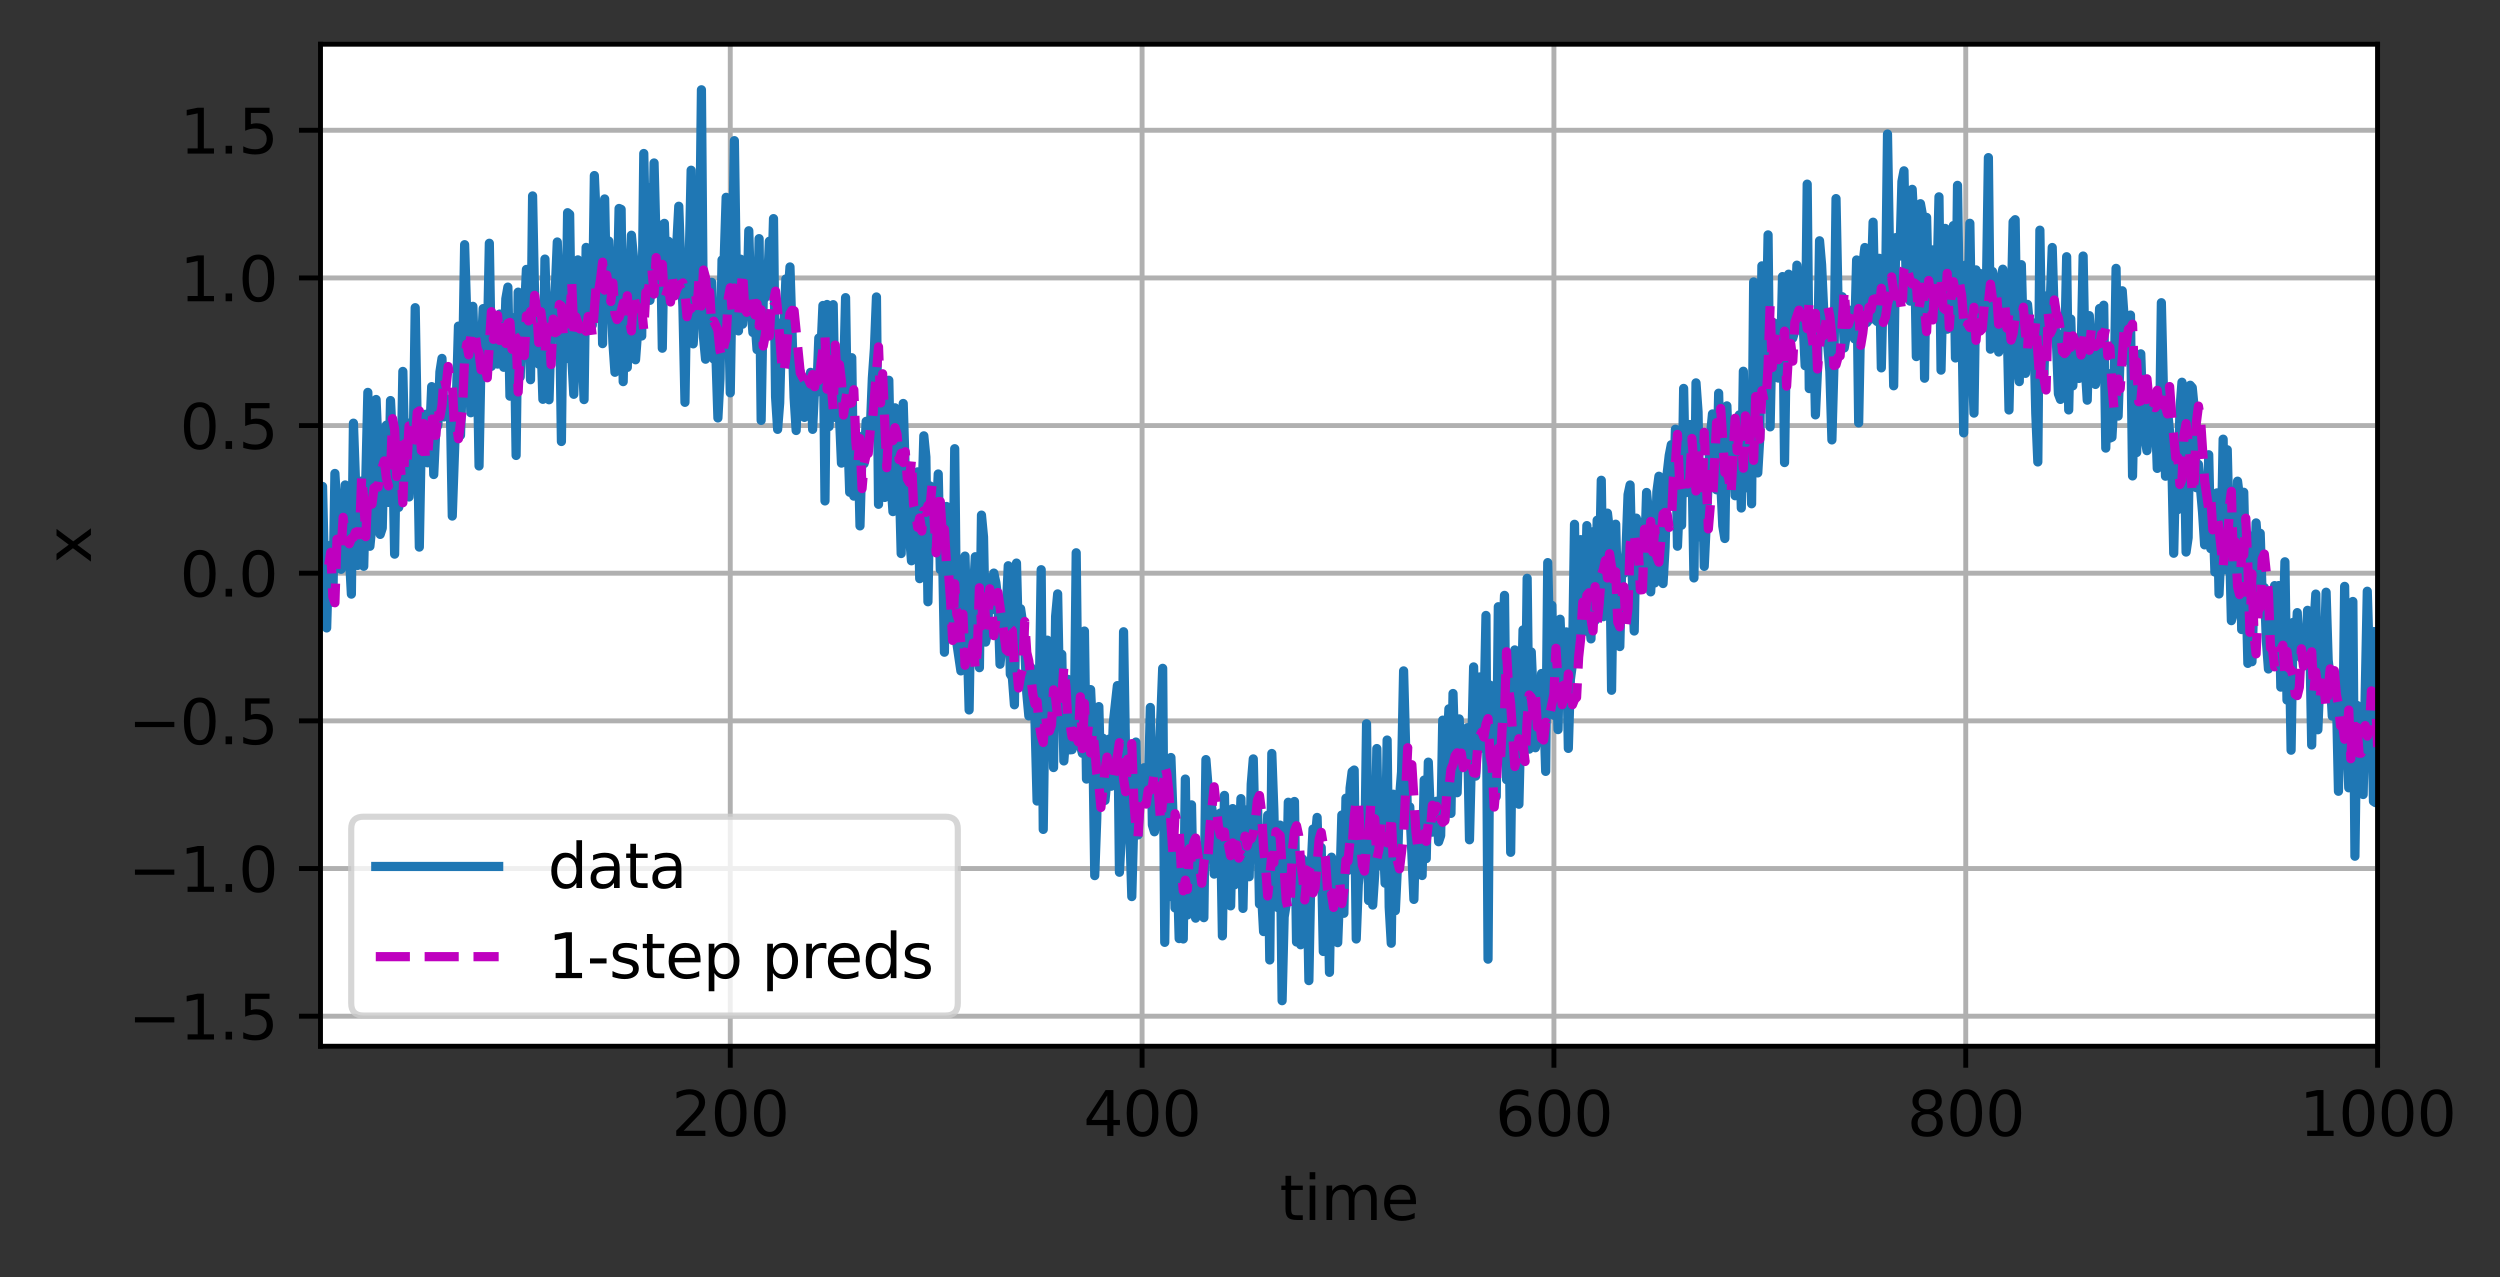 <?xml version="1.0" encoding="utf-8" standalone="no"?>
<!DOCTYPE svg PUBLIC "-//W3C//DTD SVG 1.1//EN"
  "http://www.w3.org/Graphics/SVG/1.1/DTD/svg11.dtd">
<svg height="207.836pt" version="1.1" viewBox="0 0 406.886 207.836" width="406.886pt" xmlns="http://www.w3.org/2000/svg" xmlns:xlink="http://www.w3.org/1999/xlink">
 <rect x="0" y="0" width="406.886" height="207.836" fill="#333333" stroke="none"/>
 <defs>
  <style type="text/css">*{stroke-linecap:butt;stroke-linejoin:round;}</style>
 </defs>
 <g id="figure_1">
  <g id="patch_1">
   <path d="M 0 207.836 
L 406.886 207.836 
L 406.886 0 
L 0 0 
z
" style="fill:none;"/>
  </g>
  <g id="axes_1">
   <g id="patch_2">
    <path d="M 52.161 170.28 
L 386.961 170.28 
L 386.961 7.2 
L 52.161 7.2 
z
" style="fill:#ffffff;"/>
   </g>
   <g id="matplotlib.axis_1">
    <g id="xtick_1">
     <g id="line2d_1">
      <path clip-path="url(#pdc6d1815ac)" d="M 118.853 170.28 
L 118.853 7.2 
" style="fill:none;stroke:#b0b0b0;stroke-linecap:square;stroke-width:0.8;"/>
     </g>
     <g id="line2d_2">
      <defs>
       <path d="M 0 0 
L 0 3.5 
" id="m0602057f2c" style="stroke:#000000;stroke-width:0.8;"/>
      </defs>
      <g>
       <use style="stroke:#000000;stroke-width:0.8;" x="118.853" xlink:href="#m0602057f2c" y="170.28"/>
      </g>
     </g>
     <g id="text_1">
      <!-- 200 -->
      <g transform="translate(109.309 184.878)scale(0.1 -0.1)">
       <defs>
        <path d="M 1228 531 
L 3431 531 
L 3431 0 
L 469 0 
L 469 531 
Q 828 903 1448 1529 
Q 2069 2156 2228 2338 
Q 2531 2678 2651 2914 
Q 2772 3150 2772 3378 
Q 2772 3750 2511 3984 
Q 2250 4219 1831 4219 
Q 1534 4219 1204 4116 
Q 875 4013 500 3803 
L 500 4441 
Q 881 4594 1212 4672 
Q 1544 4750 1819 4750 
Q 2544 4750 2975 4387 
Q 3406 4025 3406 3419 
Q 3406 3131 3298 2873 
Q 3191 2616 2906 2266 
Q 2828 2175 2409 1742 
Q 1991 1309 1228 531 
z
" id="DejaVuSans-32" transform="scale(0.016)"/>
        <path d="M 2034 4250 
Q 1547 4250 1301 3770 
Q 1056 3291 1056 2328 
Q 1056 1369 1301 889 
Q 1547 409 2034 409 
Q 2525 409 2770 889 
Q 3016 1369 3016 2328 
Q 3016 3291 2770 3770 
Q 2525 4250 2034 4250 
z
M 2034 4750 
Q 2819 4750 3233 4129 
Q 3647 3509 3647 2328 
Q 3647 1150 3233 529 
Q 2819 -91 2034 -91 
Q 1250 -91 836 529 
Q 422 1150 422 2328 
Q 422 3509 836 4129 
Q 1250 4750 2034 4750 
z
" id="DejaVuSans-30" transform="scale(0.016)"/>
       </defs>
       <use xlink:href="#DejaVuSans-32"/>
       <use x="63.623" xlink:href="#DejaVuSans-30"/>
       <use x="127.246" xlink:href="#DejaVuSans-30"/>
      </g>
     </g>
    </g>
    <g id="xtick_2">
     <g id="line2d_3">
      <path clip-path="url(#pdc6d1815ac)" d="M 185.88 170.28 
L 185.88 7.2 
" style="fill:none;stroke:#b0b0b0;stroke-linecap:square;stroke-width:0.8;"/>
     </g>
     <g id="line2d_4">
      <g>
       <use style="stroke:#000000;stroke-width:0.8;" x="185.88" xlink:href="#m0602057f2c" y="170.28"/>
      </g>
     </g>
     <g id="text_2">
      <!-- 400 -->
      <g transform="translate(176.336 184.878)scale(0.1 -0.1)">
       <defs>
        <path d="M 2419 4116 
L 825 1625 
L 2419 1625 
L 2419 4116 
z
M 2253 4666 
L 3047 4666 
L 3047 1625 
L 3713 1625 
L 3713 1100 
L 3047 1100 
L 3047 0 
L 2419 0 
L 2419 1100 
L 313 1100 
L 313 1709 
L 2253 4666 
z
" id="DejaVuSans-34" transform="scale(0.016)"/>
       </defs>
       <use xlink:href="#DejaVuSans-34"/>
       <use x="63.623" xlink:href="#DejaVuSans-30"/>
       <use x="127.246" xlink:href="#DejaVuSans-30"/>
      </g>
     </g>
    </g>
    <g id="xtick_3">
     <g id="line2d_5">
      <path clip-path="url(#pdc6d1815ac)" d="M 252.907 170.28 
L 252.907 7.2 
" style="fill:none;stroke:#b0b0b0;stroke-linecap:square;stroke-width:0.8;"/>
     </g>
     <g id="line2d_6">
      <g>
       <use style="stroke:#000000;stroke-width:0.8;" x="252.907" xlink:href="#m0602057f2c" y="170.28"/>
      </g>
     </g>
     <g id="text_3">
      <!-- 600 -->
      <g transform="translate(243.363 184.878)scale(0.1 -0.1)">
       <defs>
        <path d="M 2113 2584 
Q 1688 2584 1439 2293 
Q 1191 2003 1191 1497 
Q 1191 994 1439 701 
Q 1688 409 2113 409 
Q 2538 409 2786 701 
Q 3034 994 3034 1497 
Q 3034 2003 2786 2293 
Q 2538 2584 2113 2584 
z
M 3366 4563 
L 3366 3988 
Q 3128 4100 2886 4159 
Q 2644 4219 2406 4219 
Q 1781 4219 1451 3797 
Q 1122 3375 1075 2522 
Q 1259 2794 1537 2939 
Q 1816 3084 2150 3084 
Q 2853 3084 3261 2657 
Q 3669 2231 3669 1497 
Q 3669 778 3244 343 
Q 2819 -91 2113 -91 
Q 1303 -91 875 529 
Q 447 1150 447 2328 
Q 447 3434 972 4092 
Q 1497 4750 2381 4750 
Q 2619 4750 2861 4703 
Q 3103 4656 3366 4563 
z
" id="DejaVuSans-36" transform="scale(0.016)"/>
       </defs>
       <use xlink:href="#DejaVuSans-36"/>
       <use x="63.623" xlink:href="#DejaVuSans-30"/>
       <use x="127.246" xlink:href="#DejaVuSans-30"/>
      </g>
     </g>
    </g>
    <g id="xtick_4">
     <g id="line2d_7">
      <path clip-path="url(#pdc6d1815ac)" d="M 319.934 170.28 
L 319.934 7.2 
" style="fill:none;stroke:#b0b0b0;stroke-linecap:square;stroke-width:0.8;"/>
     </g>
     <g id="line2d_8">
      <g>
       <use style="stroke:#000000;stroke-width:0.8;" x="319.934" xlink:href="#m0602057f2c" y="170.28"/>
      </g>
     </g>
     <g id="text_4">
      <!-- 800 -->
      <g transform="translate(310.39 184.878)scale(0.1 -0.1)">
       <defs>
        <path d="M 2034 2216 
Q 1584 2216 1326 1975 
Q 1069 1734 1069 1313 
Q 1069 891 1326 650 
Q 1584 409 2034 409 
Q 2484 409 2743 651 
Q 3003 894 3003 1313 
Q 3003 1734 2745 1975 
Q 2488 2216 2034 2216 
z
M 1403 2484 
Q 997 2584 770 2862 
Q 544 3141 544 3541 
Q 544 4100 942 4425 
Q 1341 4750 2034 4750 
Q 2731 4750 3128 4425 
Q 3525 4100 3525 3541 
Q 3525 3141 3298 2862 
Q 3072 2584 2669 2484 
Q 3125 2378 3379 2068 
Q 3634 1759 3634 1313 
Q 3634 634 3220 271 
Q 2806 -91 2034 -91 
Q 1263 -91 848 271 
Q 434 634 434 1313 
Q 434 1759 690 2068 
Q 947 2378 1403 2484 
z
M 1172 3481 
Q 1172 3119 1398 2916 
Q 1625 2713 2034 2713 
Q 2441 2713 2670 2916 
Q 2900 3119 2900 3481 
Q 2900 3844 2670 4047 
Q 2441 4250 2034 4250 
Q 1625 4250 1398 4047 
Q 1172 3844 1172 3481 
z
" id="DejaVuSans-38" transform="scale(0.016)"/>
       </defs>
       <use xlink:href="#DejaVuSans-38"/>
       <use x="63.623" xlink:href="#DejaVuSans-30"/>
       <use x="127.246" xlink:href="#DejaVuSans-30"/>
      </g>
     </g>
    </g>
    <g id="xtick_5">
     <g id="line2d_9">
      <path clip-path="url(#pdc6d1815ac)" d="M 386.961 170.28 
L 386.961 7.2 
" style="fill:none;stroke:#b0b0b0;stroke-linecap:square;stroke-width:0.8;"/>
     </g>
     <g id="line2d_10">
      <g>
       <use style="stroke:#000000;stroke-width:0.8;" x="386.961" xlink:href="#m0602057f2c" y="170.28"/>
      </g>
     </g>
     <g id="text_5">
      <!-- 1000 -->
      <g transform="translate(374.236 184.878)scale(0.1 -0.1)">
       <defs>
        <path d="M 794 531 
L 1825 531 
L 1825 4091 
L 703 3866 
L 703 4441 
L 1819 4666 
L 2450 4666 
L 2450 531 
L 3481 531 
L 3481 0 
L 794 0 
L 794 531 
z
" id="DejaVuSans-31" transform="scale(0.016)"/>
       </defs>
       <use xlink:href="#DejaVuSans-31"/>
       <use x="63.623" xlink:href="#DejaVuSans-30"/>
       <use x="127.246" xlink:href="#DejaVuSans-30"/>
       <use x="190.869" xlink:href="#DejaVuSans-30"/>
      </g>
     </g>
    </g>
    <g id="text_6">
     <!-- time -->
     <g transform="translate(208.265 198.557)scale(0.1 -0.1)">
      <defs>
       <path d="M 1172 4494 
L 1172 3500 
L 2356 3500 
L 2356 3053 
L 1172 3053 
L 1172 1153 
Q 1172 725 1289 603 
Q 1406 481 1766 481 
L 2356 481 
L 2356 0 
L 1766 0 
Q 1100 0 847 248 
Q 594 497 594 1153 
L 594 3053 
L 172 3053 
L 172 3500 
L 594 3500 
L 594 4494 
L 1172 4494 
z
" id="DejaVuSans-74" transform="scale(0.016)"/>
       <path d="M 603 3500 
L 1178 3500 
L 1178 0 
L 603 0 
L 603 3500 
z
M 603 4863 
L 1178 4863 
L 1178 4134 
L 603 4134 
L 603 4863 
z
" id="DejaVuSans-69" transform="scale(0.016)"/>
       <path d="M 3328 2828 
Q 3544 3216 3844 3400 
Q 4144 3584 4550 3584 
Q 5097 3584 5394 3201 
Q 5691 2819 5691 2113 
L 5691 0 
L 5113 0 
L 5113 2094 
Q 5113 2597 4934 2840 
Q 4756 3084 4391 3084 
Q 3944 3084 3684 2787 
Q 3425 2491 3425 1978 
L 3425 0 
L 2847 0 
L 2847 2094 
Q 2847 2600 2669 2842 
Q 2491 3084 2119 3084 
Q 1678 3084 1418 2786 
Q 1159 2488 1159 1978 
L 1159 0 
L 581 0 
L 581 3500 
L 1159 3500 
L 1159 2956 
Q 1356 3278 1631 3431 
Q 1906 3584 2284 3584 
Q 2666 3584 2933 3390 
Q 3200 3197 3328 2828 
z
" id="DejaVuSans-6d" transform="scale(0.016)"/>
       <path d="M 3597 1894 
L 3597 1613 
L 953 1613 
Q 991 1019 1311 708 
Q 1631 397 2203 397 
Q 2534 397 2845 478 
Q 3156 559 3463 722 
L 3463 178 
Q 3153 47 2828 -22 
Q 2503 -91 2169 -91 
Q 1331 -91 842 396 
Q 353 884 353 1716 
Q 353 2575 817 3079 
Q 1281 3584 2069 3584 
Q 2775 3584 3186 3129 
Q 3597 2675 3597 1894 
z
M 3022 2063 
Q 3016 2534 2758 2815 
Q 2500 3097 2075 3097 
Q 1594 3097 1305 2825 
Q 1016 2553 972 2059 
L 3022 2063 
z
" id="DejaVuSans-65" transform="scale(0.016)"/>
      </defs>
      <use xlink:href="#DejaVuSans-74"/>
      <use x="39.209" xlink:href="#DejaVuSans-69"/>
      <use x="66.992" xlink:href="#DejaVuSans-6d"/>
      <use x="164.404" xlink:href="#DejaVuSans-65"/>
     </g>
    </g>
   </g>
   <g id="matplotlib.axis_2">
    <g id="ytick_1">
     <g id="line2d_11">
      <path clip-path="url(#pdc6d1815ac)" d="M 52.161 165.39 
L 386.961 165.39 
" style="fill:none;stroke:#b0b0b0;stroke-linecap:square;stroke-width:0.8;"/>
     </g>
     <g id="line2d_12">
      <defs>
       <path d="M 0 0 
L -3.5 0 
" id="m56b9ef34a4" style="stroke:#000000;stroke-width:0.8;"/>
      </defs>
      <g>
       <use style="stroke:#000000;stroke-width:0.8;" x="52.161" xlink:href="#m56b9ef34a4" y="165.39"/>
      </g>
     </g>
     <g id="text_7">
      <!-- −1.5 -->
      <g transform="translate(20.878 169.189)scale(0.1 -0.1)">
       <defs>
        <path d="M 678 2272 
L 4684 2272 
L 4684 1741 
L 678 1741 
L 678 2272 
z
" id="DejaVuSans-2212" transform="scale(0.016)"/>
        <path d="M 684 794 
L 1344 794 
L 1344 0 
L 684 0 
L 684 794 
z
" id="DejaVuSans-2e" transform="scale(0.016)"/>
        <path d="M 691 4666 
L 3169 4666 
L 3169 4134 
L 1269 4134 
L 1269 2991 
Q 1406 3038 1543 3061 
Q 1681 3084 1819 3084 
Q 2600 3084 3056 2656 
Q 3513 2228 3513 1497 
Q 3513 744 3044 326 
Q 2575 -91 1722 -91 
Q 1428 -91 1123 -41 
Q 819 9 494 109 
L 494 744 
Q 775 591 1075 516 
Q 1375 441 1709 441 
Q 2250 441 2565 725 
Q 2881 1009 2881 1497 
Q 2881 1984 2565 2268 
Q 2250 2553 1709 2553 
Q 1456 2553 1204 2497 
Q 953 2441 691 2322 
L 691 4666 
z
" id="DejaVuSans-35" transform="scale(0.016)"/>
       </defs>
       <use xlink:href="#DejaVuSans-2212"/>
       <use x="83.789" xlink:href="#DejaVuSans-31"/>
       <use x="147.412" xlink:href="#DejaVuSans-2e"/>
       <use x="179.199" xlink:href="#DejaVuSans-35"/>
      </g>
     </g>
    </g>
    <g id="ytick_2">
     <g id="line2d_13">
      <path clip-path="url(#pdc6d1815ac)" d="M 52.161 141.358 
L 386.961 141.358 
" style="fill:none;stroke:#b0b0b0;stroke-linecap:square;stroke-width:0.8;"/>
     </g>
     <g id="line2d_14">
      <g>
       <use style="stroke:#000000;stroke-width:0.8;" x="52.161" xlink:href="#m56b9ef34a4" y="141.358"/>
      </g>
     </g>
     <g id="text_8">
      <!-- −1.0 -->
      <g transform="translate(20.878 145.157)scale(0.1 -0.1)">
       <use xlink:href="#DejaVuSans-2212"/>
       <use x="83.789" xlink:href="#DejaVuSans-31"/>
       <use x="147.412" xlink:href="#DejaVuSans-2e"/>
       <use x="179.199" xlink:href="#DejaVuSans-30"/>
      </g>
     </g>
    </g>
    <g id="ytick_3">
     <g id="line2d_15">
      <path clip-path="url(#pdc6d1815ac)" d="M 52.161 117.326 
L 386.961 117.326 
" style="fill:none;stroke:#b0b0b0;stroke-linecap:square;stroke-width:0.8;"/>
     </g>
     <g id="line2d_16">
      <g>
       <use style="stroke:#000000;stroke-width:0.8;" x="52.161" xlink:href="#m56b9ef34a4" y="117.326"/>
      </g>
     </g>
     <g id="text_9">
      <!-- −0.5 -->
      <g transform="translate(20.878 121.125)scale(0.1 -0.1)">
       <use xlink:href="#DejaVuSans-2212"/>
       <use x="83.789" xlink:href="#DejaVuSans-30"/>
       <use x="147.412" xlink:href="#DejaVuSans-2e"/>
       <use x="179.199" xlink:href="#DejaVuSans-35"/>
      </g>
     </g>
    </g>
    <g id="ytick_4">
     <g id="line2d_17">
      <path clip-path="url(#pdc6d1815ac)" d="M 52.161 93.294 
L 386.961 93.294 
" style="fill:none;stroke:#b0b0b0;stroke-linecap:square;stroke-width:0.8;"/>
     </g>
     <g id="line2d_18">
      <g>
       <use style="stroke:#000000;stroke-width:0.8;" x="52.161" xlink:href="#m56b9ef34a4" y="93.294"/>
      </g>
     </g>
     <g id="text_10">
      <!-- 0.0 -->
      <g transform="translate(29.258 97.094)scale(0.1 -0.1)">
       <use xlink:href="#DejaVuSans-30"/>
       <use x="63.623" xlink:href="#DejaVuSans-2e"/>
       <use x="95.41" xlink:href="#DejaVuSans-30"/>
      </g>
     </g>
    </g>
    <g id="ytick_5">
     <g id="line2d_19">
      <path clip-path="url(#pdc6d1815ac)" d="M 52.161 69.263 
L 386.961 69.263 
" style="fill:none;stroke:#b0b0b0;stroke-linecap:square;stroke-width:0.8;"/>
     </g>
     <g id="line2d_20">
      <g>
       <use style="stroke:#000000;stroke-width:0.8;" x="52.161" xlink:href="#m56b9ef34a4" y="69.263"/>
      </g>
     </g>
     <g id="text_11">
      <!-- 0.5 -->
      <g transform="translate(29.258 73.062)scale(0.1 -0.1)">
       <use xlink:href="#DejaVuSans-30"/>
       <use x="63.623" xlink:href="#DejaVuSans-2e"/>
       <use x="95.41" xlink:href="#DejaVuSans-35"/>
      </g>
     </g>
    </g>
    <g id="ytick_6">
     <g id="line2d_21">
      <path clip-path="url(#pdc6d1815ac)" d="M 52.161 45.231 
L 386.961 45.231 
" style="fill:none;stroke:#b0b0b0;stroke-linecap:square;stroke-width:0.8;"/>
     </g>
     <g id="line2d_22">
      <g>
       <use style="stroke:#000000;stroke-width:0.8;" x="52.161" xlink:href="#m56b9ef34a4" y="45.231"/>
      </g>
     </g>
     <g id="text_12">
      <!-- 1.0 -->
      <g transform="translate(29.258 49.03)scale(0.1 -0.1)">
       <use xlink:href="#DejaVuSans-31"/>
       <use x="63.623" xlink:href="#DejaVuSans-2e"/>
       <use x="95.41" xlink:href="#DejaVuSans-30"/>
      </g>
     </g>
    </g>
    <g id="ytick_7">
     <g id="line2d_23">
      <path clip-path="url(#pdc6d1815ac)" d="M 52.161 21.199 
L 386.961 21.199 
" style="fill:none;stroke:#b0b0b0;stroke-linecap:square;stroke-width:0.8;"/>
     </g>
     <g id="line2d_24">
      <g>
       <use style="stroke:#000000;stroke-width:0.8;" x="52.161" xlink:href="#m56b9ef34a4" y="21.199"/>
      </g>
     </g>
     <g id="text_13">
      <!-- 1.5 -->
      <g transform="translate(29.258 24.998)scale(0.1 -0.1)">
       <use xlink:href="#DejaVuSans-31"/>
       <use x="63.623" xlink:href="#DejaVuSans-2e"/>
       <use x="95.41" xlink:href="#DejaVuSans-35"/>
      </g>
     </g>
    </g>
    <g id="text_14">
     <!-- x -->
     <g transform="translate(14.798 91.699)rotate(-90)scale(0.1 -0.1)">
      <defs>
       <path d="M 3513 3500 
L 2247 1797 
L 3578 0 
L 2900 0 
L 1881 1375 
L 863 0 
L 184 0 
L 1544 1831 
L 300 3500 
L 978 3500 
L 1906 2253 
L 2834 3500 
L 3513 3500 
z
" id="DejaVuSans-78" transform="scale(0.016)"/>
      </defs>
      <use xlink:href="#DejaVuSans-78"/>
     </g>
    </g>
   </g>
   <g id="line2d_25">
    <path clip-path="url(#pdc6d1815ac)" d="M 52.161 84.561 
L 52.496 79.169 
L 52.831 93.834 
L 53.166 102.201 
L 53.501 90.257 
L 53.837 88.721 
L 54.172 97.996 
L 54.507 77.057 
L 55.177 88.633 
L 55.512 92.657 
L 55.847 89.591 
L 56.183 78.927 
L 56.518 86.676 
L 56.853 90.287 
L 57.188 96.697 
L 57.523 68.873 
L 57.858 78.271 
L 58.193 92.03 
L 58.529 81.072 
L 58.864 78.292 
L 59.199 92.168 
L 59.869 63.863 
L 60.204 88.909 
L 60.539 85.453 
L 60.874 80.622 
L 61.21 65.019 
L 61.545 73.002 
L 61.88 86.977 
L 62.215 85.945 
L 62.55 70.677 
L 62.885 69.199 
L 63.22 81.773 
L 63.556 65.192 
L 63.891 71.997 
L 64.226 90.191 
L 64.561 69.764 
L 64.896 82.578 
L 65.231 79.333 
L 65.566 60.451 
L 65.901 75.11 
L 66.237 68.803 
L 66.572 80.885 
L 66.907 73.173 
L 67.242 73.404 
L 67.577 50.078 
L 68.247 89.042 
L 68.583 70.235 
L 68.918 74.45 
L 69.253 67.429 
L 69.588 75.326 
L 69.923 70.834 
L 70.258 62.925 
L 70.593 77.232 
L 70.929 69.936 
L 71.264 69.221 
L 71.599 60.515 
L 71.934 58.334 
L 72.269 67.861 
L 72.604 65.37 
L 72.939 65.347 
L 73.274 64.927 
L 73.61 83.991 
L 74.28 64.814 
L 74.615 53.079 
L 74.95 70.848 
L 75.285 60.274 
L 75.62 39.821 
L 75.956 51.054 
L 76.291 55.72 
L 76.626 67.179 
L 76.961 49.856 
L 77.296 60.814 
L 77.631 55.842 
L 77.966 75.838 
L 78.301 57.852 
L 78.637 50.226 
L 78.972 60.276 
L 79.307 56.396 
L 79.642 39.591 
L 79.977 59.624 
L 80.312 54.674 
L 80.647 53.554 
L 80.983 59.256 
L 81.318 51.119 
L 81.653 58.902 
L 81.988 59.779 
L 82.323 48.635 
L 82.658 46.728 
L 82.993 64.478 
L 83.329 61.245 
L 83.664 51.684 
L 83.999 74.128 
L 84.334 47.549 
L 84.669 61.343 
L 85.004 48.175 
L 85.339 51.169 
L 85.674 43.85 
L 86.345 61.8 
L 86.68 31.888 
L 87.015 48.575 
L 87.35 57.434 
L 87.685 59.266 
L 88.02 54.72 
L 88.356 64.989 
L 88.691 42.167 
L 89.361 65.061 
L 89.696 53.603 
L 90.031 52.256 
L 90.366 47.295 
L 90.701 39.384 
L 91.037 48.75 
L 91.372 71.857 
L 91.707 42.427 
L 92.042 58.395 
L 92.377 34.619 
L 92.712 34.886 
L 93.047 57.949 
L 93.383 64.175 
L 94.053 42.294 
L 94.388 47.538 
L 95.058 65.034 
L 95.393 40.269 
L 96.064 51.155 
L 96.399 52.925 
L 96.734 28.572 
L 97.069 36.368 
L 97.404 34.227 
L 97.739 37.374 
L 98.074 55.927 
L 98.41 32.379 
L 98.745 49.418 
L 99.08 39.226 
L 99.75 55.733 
L 100.085 60.592 
L 100.42 49.656 
L 100.756 33.929 
L 101.091 34.073 
L 101.426 62.113 
L 101.761 46.47 
L 102.096 59.798 
L 102.431 46.354 
L 102.766 38.285 
L 103.101 41.886 
L 103.437 58.555 
L 104.107 49.505 
L 104.442 54.685 
L 104.777 24.982 
L 105.112 41.875 
L 105.447 30.51 
L 105.783 48.882 
L 106.118 45.653 
L 106.453 26.523 
L 106.788 39.765 
L 107.123 44.421 
L 107.458 36.642 
L 107.793 56.674 
L 108.129 36.352 
L 108.464 46.936 
L 108.799 39.268 
L 109.134 40.363 
L 109.469 46.584 
L 110.139 39.924 
L 110.474 33.568 
L 110.81 43.351 
L 111.145 49.866 
L 111.48 65.482 
L 111.815 44.114 
L 112.15 43.163 
L 112.485 27.705 
L 112.82 55.964 
L 113.156 50.876 
L 113.491 39.684 
L 113.826 43.214 
L 114.161 14.613 
L 114.496 54.878 
L 114.831 58.463 
L 115.837 45.953 
L 116.172 58.456 
L 116.507 57.513 
L 116.842 68.027 
L 117.177 61.681 
L 117.512 42.302 
L 117.847 42.672 
L 118.183 32.114 
L 118.853 63.934 
L 119.523 22.894 
L 119.858 45.589 
L 120.193 53.855 
L 120.529 42.181 
L 120.864 52.759 
L 121.199 43.447 
L 121.534 51.297 
L 121.869 37.559 
L 122.204 49.725 
L 122.539 54.117 
L 122.874 52.125 
L 123.21 56.899 
L 123.545 38.839 
L 123.88 68.422 
L 124.215 48.814 
L 124.55 48.412 
L 124.885 47.188 
L 125.22 39.261 
L 125.556 47.508 
L 125.891 35.582 
L 126.226 64.623 
L 126.561 69.88 
L 126.896 65.597 
L 127.231 52.498 
L 127.566 54.231 
L 127.901 45.4 
L 128.237 48.519 
L 128.572 43.445 
L 129.242 64.725 
L 129.577 70.065 
L 129.912 61.26 
L 130.247 60.509 
L 130.918 67.933 
L 131.923 60.605 
L 132.258 69.88 
L 132.593 62.849 
L 132.929 63.844 
L 133.264 55.011 
L 133.599 57.304 
L 133.934 49.719 
L 134.269 81.529 
L 134.604 49.557 
L 134.939 69.427 
L 135.61 49.586 
L 135.945 67.91 
L 136.28 68.068 
L 136.615 67.484 
L 136.95 75.376 
L 137.62 48.443 
L 137.956 70.007 
L 138.291 80.119 
L 138.626 58.217 
L 138.961 80.746 
L 139.296 80.063 
L 139.631 70.928 
L 139.966 85.591 
L 140.301 73.239 
L 140.637 75.455 
L 140.972 68.575 
L 141.307 72.066 
L 141.642 69.893 
L 141.977 61.561 
L 142.312 56.754 
L 142.647 48.331 
L 142.983 82.079 
L 143.318 66.297 
L 143.653 76.912 
L 143.988 80.961 
L 144.323 64.774 
L 144.658 61.89 
L 144.993 78.213 
L 145.329 83.267 
L 145.664 66.372 
L 145.999 72.858 
L 146.334 77.081 
L 146.669 90.092 
L 147.004 65.667 
L 147.339 76.878 
L 147.674 78.124 
L 148.01 86.914 
L 148.345 91.272 
L 149.35 76.799 
L 149.685 94.178 
L 150.356 70.934 
L 150.691 74.374 
L 151.026 97.939 
L 151.361 79.089 
L 151.696 83.019 
L 152.031 89.096 
L 152.366 84.494 
L 152.701 77.142 
L 153.037 92.699 
L 153.372 88.289 
L 153.707 106.152 
L 154.042 82.431 
L 154.377 97.5 
L 154.712 102.881 
L 155.047 100.911 
L 155.383 73.028 
L 155.718 104.6 
L 156.388 109.192 
L 156.723 95.545 
L 157.058 90.507 
L 157.729 115.548 
L 158.064 95.053 
L 158.399 96.822 
L 158.734 90.608 
L 159.069 95.523 
L 159.404 108.669 
L 159.739 83.837 
L 160.074 87.393 
L 160.41 104.503 
L 160.745 102.846 
L 161.08 94.028 
L 161.415 99.232 
L 161.75 93.271 
L 162.085 94.845 
L 162.42 97.779 
L 162.756 108.106 
L 163.091 104.582 
L 163.426 97.977 
L 163.761 99.557 
L 164.096 92.077 
L 164.431 109.725 
L 164.766 110.273 
L 165.101 114.711 
L 165.437 91.642 
L 165.772 104.687 
L 166.107 99.077 
L 166.442 101.426 
L 166.777 105.299 
L 167.112 112.827 
L 167.447 116.518 
L 167.783 108.623 
L 168.118 109.743 
L 168.453 117.399 
L 168.788 130.371 
L 169.123 114.512 
L 169.458 92.722 
L 169.793 134.99 
L 170.129 110.111 
L 170.464 104.189 
L 170.799 117.873 
L 171.134 108.069 
L 171.469 124.924 
L 171.804 100.318 
L 172.139 96.66 
L 172.474 114.948 
L 172.81 106.487 
L 173.145 123.848 
L 173.48 119.35 
L 173.815 110.57 
L 174.15 122.042 
L 174.485 122.008 
L 174.82 120.652 
L 175.156 89.967 
L 175.491 119.919 
L 176.161 122.601 
L 176.496 102.705 
L 176.831 126.797 
L 177.166 123.619 
L 177.501 112.236 
L 177.837 119.439 
L 178.172 142.511 
L 178.507 133.132 
L 178.842 115.003 
L 179.177 128.211 
L 179.512 120.149 
L 179.847 130.27 
L 180.183 126.586 
L 180.518 120.288 
L 180.853 127.962 
L 181.188 117.701 
L 181.858 111.585 
L 182.193 141.964 
L 182.529 135.556 
L 182.864 102.822 
L 183.199 123.118 
L 183.534 123.648 
L 184.204 145.924 
L 184.874 120.772 
L 185.21 135.893 
L 185.545 128.182 
L 185.88 129.479 
L 186.215 124.948 
L 186.55 130.005 
L 186.885 129.191 
L 187.22 115.141 
L 187.556 134.274 
L 187.891 135.376 
L 188.226 132.47 
L 188.561 126.493 
L 189.231 108.774 
L 189.566 153.373 
L 189.901 127.761 
L 190.237 145.94 
L 190.572 123.289 
L 190.907 132.557 
L 191.242 147.774 
L 191.577 140.216 
L 191.912 152.759 
L 192.247 140.013 
L 192.583 152.82 
L 192.918 126.795 
L 193.253 148.919 
L 193.588 135.16 
L 193.923 130.992 
L 194.258 148.323 
L 194.593 149.436 
L 195.264 137.724 
L 195.599 137.977 
L 195.934 149.354 
L 196.269 123.629 
L 196.604 127.85 
L 197.274 131.856 
L 197.61 142.265 
L 197.945 133.041 
L 198.28 136.576 
L 198.615 132.325 
L 198.95 152.315 
L 199.285 129.454 
L 199.62 143.837 
L 199.956 134.734 
L 200.291 147.436 
L 200.626 131.601 
L 200.961 143.999 
L 201.631 139.426 
L 201.966 129.982 
L 202.301 147.846 
L 202.637 131.808 
L 202.972 134.927 
L 203.307 142.691 
L 203.642 127.634 
L 203.977 123.515 
L 204.312 137.456 
L 204.647 129.481 
L 204.983 147.141 
L 205.318 145.434 
L 205.653 151.619 
L 206.323 132.682 
L 206.658 156.238 
L 206.993 122.634 
L 207.329 131.906 
L 207.664 146.74 
L 207.999 147.735 
L 208.334 134.293 
L 208.669 162.867 
L 209.004 149.234 
L 209.339 147.149 
L 209.674 130.568 
L 210.01 132.832 
L 210.345 141.281 
L 210.68 130.445 
L 211.015 153.314 
L 211.35 141.787 
L 211.685 153.766 
L 212.02 139.822 
L 212.356 141.765 
L 212.691 140.428 
L 213.026 159.598 
L 213.361 141.873 
L 213.696 134.932 
L 214.031 136.872 
L 214.366 133.04 
L 214.701 144.271 
L 215.037 137.931 
L 215.372 154.859 
L 215.707 150.251 
L 216.042 141.728 
L 216.377 158.255 
L 216.712 139.512 
L 217.047 143.065 
L 217.718 153.421 
L 218.053 144.66 
L 218.388 132.65 
L 218.723 148.644 
L 219.058 129.909 
L 219.393 141.668 
L 219.729 128.265 
L 220.064 125.592 
L 220.399 125.326 
L 220.734 152.825 
L 221.069 143.95 
L 221.404 140.913 
L 221.739 133.285 
L 222.074 142.208 
L 222.41 117.798 
L 222.745 146.561 
L 223.08 128.653 
L 223.415 147.304 
L 223.75 142.117 
L 224.085 121.829 
L 224.42 140.867 
L 224.756 138.572 
L 225.091 134.485 
L 225.426 143.744 
L 225.761 120.444 
L 226.096 147.621 
L 226.431 153.517 
L 226.766 129.263 
L 227.101 148.21 
L 227.437 141.103 
L 227.772 129.876 
L 228.107 125.639 
L 228.442 109.19 
L 229.112 134.074 
L 229.447 131.321 
L 230.118 146.382 
L 230.453 133.551 
L 230.788 139.206 
L 231.123 132.805 
L 231.458 142.494 
L 231.793 126.96 
L 232.129 139.746 
L 232.464 124.043 
L 232.799 132.571 
L 233.134 135.436 
L 233.469 133.819 
L 233.804 130.407 
L 234.139 136.994 
L 234.474 135.996 
L 234.81 117.21 
L 235.145 133.419 
L 235.48 122.504 
L 235.815 115.366 
L 236.15 132.381 
L 236.485 112.87 
L 236.82 124.097 
L 237.156 129.019 
L 237.491 117.004 
L 237.826 124.974 
L 238.161 124.647 
L 238.496 123.129 
L 238.831 118.429 
L 239.166 136.677 
L 239.837 108.544 
L 240.172 126.316 
L 240.842 110.176 
L 241.177 121.772 
L 241.512 116.776 
L 241.847 100.167 
L 242.183 156.108 
L 242.518 111.511 
L 243.188 126.187 
L 243.523 129.643 
L 243.858 98.747 
L 244.193 107.463 
L 244.529 105.879 
L 244.864 96.899 
L 245.199 126.892 
L 245.534 112.101 
L 245.869 138.717 
L 246.204 113.243 
L 246.539 105.775 
L 246.874 124.747 
L 247.21 130.892 
L 247.88 102.523 
L 248.215 120.913 
L 248.55 94.122 
L 248.885 121.928 
L 249.22 106.108 
L 249.891 121.699 
L 250.561 117.577 
L 250.896 109.615 
L 251.231 114.978 
L 251.566 125.545 
L 251.901 91.568 
L 252.237 106.013 
L 252.572 98.519 
L 252.907 116.432 
L 253.242 107.932 
L 253.577 118.746 
L 253.912 100.779 
L 254.247 109.408 
L 254.583 114.233 
L 254.918 102.844 
L 255.253 121.806 
L 255.588 110.59 
L 255.923 108.064 
L 256.258 85.332 
L 256.593 107.895 
L 256.929 89.497 
L 257.264 87.828 
L 257.599 102.891 
L 257.934 99.455 
L 258.269 85.545 
L 258.604 100.478 
L 258.939 103.982 
L 259.274 86.535 
L 259.61 101.014 
L 259.945 84.669 
L 260.28 94.735 
L 260.615 78.168 
L 260.95 100.374 
L 261.285 88.952 
L 261.62 83.515 
L 261.956 86.495 
L 262.291 112.345 
L 262.626 89.312 
L 262.961 85.319 
L 263.296 98.86 
L 263.631 105.233 
L 263.966 91.138 
L 264.301 93.323 
L 264.637 89.648 
L 264.972 80.504 
L 265.307 78.93 
L 265.642 93.341 
L 265.977 102.701 
L 266.312 84.33 
L 266.647 86.577 
L 266.983 94.934 
L 267.318 84.957 
L 267.653 91.14 
L 267.988 80.15 
L 268.323 83.691 
L 268.658 96.327 
L 268.993 89.704 
L 269.329 94.873 
L 269.664 80.017 
L 269.999 77.51 
L 270.334 78.146 
L 270.669 94.974 
L 271.004 89.006 
L 271.339 77.032 
L 271.674 74.108 
L 272.01 72.379 
L 272.345 81.479 
L 272.68 69.855 
L 273.015 88.898 
L 273.35 80.936 
L 273.685 85.481 
L 274.02 63.217 
L 274.356 80.205 
L 274.691 79.96 
L 275.026 69.096 
L 275.361 74.398 
L 275.696 94.061 
L 276.031 62.314 
L 276.366 67.026 
L 276.701 87.405 
L 277.037 75.966 
L 277.372 92.181 
L 278.377 70.883 
L 278.712 67.373 
L 279.047 67.968 
L 279.383 79.719 
L 279.718 63.995 
L 280.053 78.471 
L 280.388 85.586 
L 280.723 87.643 
L 281.058 66.057 
L 281.393 75.294 
L 281.729 70.567 
L 282.064 70.766 
L 282.399 80.683 
L 283.069 67.529 
L 283.404 82.682 
L 283.739 60.422 
L 284.074 79.403 
L 284.41 69.369 
L 284.745 71.033 
L 285.08 81.992 
L 285.415 45.883 
L 285.75 64.602 
L 286.085 76.969 
L 286.42 71.126 
L 286.756 43.269 
L 287.091 61.857 
L 287.426 56.193 
L 287.761 38.228 
L 288.096 69.476 
L 288.431 53.268 
L 288.766 52.58 
L 289.437 61.536 
L 289.772 59.651 
L 290.107 45.014 
L 290.442 75.285 
L 290.777 52.683 
L 291.112 44.624 
L 291.447 51.414 
L 291.783 55.031 
L 292.118 53.843 
L 292.453 43.157 
L 293.123 52.483 
L 293.458 52.499 
L 293.793 59.522 
L 294.129 29.969 
L 294.464 63.245 
L 294.799 56.011 
L 295.134 51.535 
L 295.469 67.523 
L 295.804 60.272 
L 296.139 39.19 
L 296.474 43.098 
L 296.81 50.376 
L 297.145 54.642 
L 297.48 56.24 
L 297.815 60.421 
L 298.15 71.598 
L 298.485 59.535 
L 298.82 32.323 
L 299.156 49.4 
L 299.491 50.286 
L 299.826 48.287 
L 300.161 56.629 
L 301.166 50.5 
L 301.501 51.273 
L 301.837 55.164 
L 302.172 42.311 
L 302.507 68.825 
L 302.842 51.187 
L 303.177 43.211 
L 303.512 40.284 
L 303.847 52.49 
L 304.183 52.028 
L 304.518 46.901 
L 304.853 36.164 
L 305.188 52.02 
L 305.523 52.335 
L 305.858 42.042 
L 306.193 59.874 
L 306.529 45.43 
L 306.864 49.024 
L 307.199 21.814 
L 307.534 41.246 
L 307.869 46.372 
L 308.204 62.787 
L 308.539 38.676 
L 308.874 41.054 
L 309.21 41.677 
L 309.545 29.539 
L 309.88 27.803 
L 310.215 44.608 
L 310.55 48.532 
L 310.885 49.01 
L 311.22 30.815 
L 311.556 37.423 
L 311.891 58.036 
L 312.226 54.975 
L 312.561 33.154 
L 312.896 35.052 
L 313.231 61.558 
L 313.566 35.384 
L 313.901 50.261 
L 314.572 40.671 
L 314.907 46.634 
L 315.242 46.509 
L 315.577 32.035 
L 315.912 60.241 
L 316.247 45.559 
L 316.583 37.174 
L 316.918 53.58 
L 317.253 37.486 
L 317.588 42.241 
L 317.923 36.716 
L 318.258 58.263 
L 318.593 30.167 
L 318.929 52.766 
L 319.264 49.353 
L 319.599 70.457 
L 319.934 43.139 
L 320.269 51.879 
L 320.604 36.342 
L 320.939 57.524 
L 321.274 67.237 
L 321.61 43.926 
L 321.945 49.33 
L 322.28 44.521 
L 322.615 51.322 
L 322.95 46.484 
L 323.285 47.576 
L 323.62 25.652 
L 323.956 56.83 
L 324.291 44.186 
L 324.626 54.027 
L 324.961 50.773 
L 325.296 57.294 
L 325.631 45.352 
L 325.966 43.812 
L 326.301 56.746 
L 326.637 50.73 
L 326.972 66.725 
L 327.642 36.11 
L 327.977 35.756 
L 328.312 59.462 
L 328.647 62.11 
L 328.983 43.078 
L 329.318 55.652 
L 329.653 60.767 
L 329.988 49.541 
L 330.323 53.101 
L 330.658 58.445 
L 330.993 52.561 
L 331.329 67.284 
L 331.664 75.185 
L 331.999 37.462 
L 332.334 58.984 
L 332.669 60.795 
L 333.004 48.167 
L 333.339 54.77 
L 333.674 49.495 
L 334.01 40.281 
L 334.345 51.816 
L 334.68 55.342 
L 335.015 64.108 
L 335.35 65.007 
L 335.685 54.341 
L 336.02 57.639 
L 336.356 41.783 
L 336.691 66.719 
L 337.026 51.919 
L 337.361 62.799 
L 337.696 57.493 
L 338.031 59.024 
L 338.366 61.594 
L 338.701 58.047 
L 339.037 41.672 
L 339.372 59.556 
L 339.707 65.132 
L 340.042 51.37 
L 340.377 57.868 
L 340.712 55.505 
L 341.047 62.57 
L 341.383 58.358 
L 341.718 50.205 
L 342.053 54.983 
L 342.388 49.674 
L 342.723 72.93 
L 343.058 60.764 
L 343.393 71.302 
L 343.729 71.158 
L 344.064 64.964 
L 344.399 43.679 
L 344.734 67.722 
L 345.404 47.325 
L 346.074 56.758 
L 346.41 58.726 
L 346.745 51.28 
L 347.08 77.46 
L 347.415 61.91 
L 347.75 73.655 
L 348.085 61.49 
L 348.42 57.588 
L 348.756 67.684 
L 349.091 71.254 
L 349.426 73.347 
L 350.096 65.075 
L 350.431 67.884 
L 350.766 66.158 
L 351.101 76.232 
L 351.437 73.127 
L 351.772 49.267 
L 352.442 77.504 
L 352.777 66.777 
L 353.447 73.981 
L 353.783 90.043 
L 354.118 74.881 
L 354.453 82.949 
L 354.788 66.714 
L 355.123 62.209 
L 355.458 69.446 
L 355.793 89.85 
L 356.129 87.508 
L 356.464 62.699 
L 356.799 63.09 
L 357.134 66.569 
L 357.469 79.374 
L 357.804 75.574 
L 358.474 83.418 
L 358.81 88.679 
L 359.145 87.127 
L 359.48 74.011 
L 359.815 89.3 
L 360.15 83.304 
L 360.485 93.1 
L 360.82 80.218 
L 361.156 96.665 
L 361.491 89.363 
L 361.826 71.478 
L 362.161 92.714 
L 362.496 73.2 
L 363.166 101.014 
L 363.501 99.791 
L 364.172 78.314 
L 364.507 81.099 
L 364.842 102.462 
L 365.177 80.117 
L 365.847 107.968 
L 366.183 87.229 
L 366.518 107.697 
L 367.188 85.105 
L 367.523 89.533 
L 367.858 86.794 
L 368.193 97.414 
L 368.529 95.623 
L 368.864 104.353 
L 369.199 108.882 
L 369.534 104.676 
L 369.869 107.419 
L 370.204 95.309 
L 370.539 107.007 
L 370.874 95.304 
L 371.21 111.832 
L 371.545 104.462 
L 371.88 91.434 
L 372.215 113.937 
L 372.55 102.401 
L 372.885 122.099 
L 373.22 101.297 
L 373.556 106.45 
L 373.891 99.708 
L 374.226 106.78 
L 374.561 107.108 
L 374.896 102.577 
L 375.231 107.94 
L 375.566 99.333 
L 375.901 102.467 
L 376.237 121.246 
L 376.572 102.147 
L 376.907 96.69 
L 377.242 118.771 
L 377.577 110.288 
L 377.912 113.664 
L 378.247 107.935 
L 378.583 96.386 
L 378.918 107.4 
L 379.253 110.451 
L 379.588 116.548 
L 379.923 110.903 
L 380.258 113.228 
L 380.593 128.784 
L 380.929 111.346 
L 381.264 123.525 
L 381.599 95.434 
L 381.934 118.611 
L 382.269 128.218 
L 382.604 120.541 
L 382.939 97.893 
L 383.274 139.353 
L 383.61 114.799 
L 383.945 115.087 
L 384.28 115.026 
L 384.615 129.31 
L 385.285 96.226 
L 385.62 107.538 
L 385.956 114.779 
L 386.291 130.414 
L 386.626 130.631 
L 386.961 102.806 
L 386.961 102.806 
" style="fill:none;stroke:#1f77b4;stroke-linecap:square;stroke-width:1.5;"/>
   </g>
   <g id="line2d_26">
    <path clip-path="url(#pdc6d1815ac)" d="M 53.501 91.964 
L 53.837 89.888 
L 54.172 97.148 
L 54.507 98.1 
L 54.842 87.765 
L 55.177 89.513 
L 55.512 89.707 
L 55.847 84.202 
L 56.183 87.043 
L 56.518 87.059 
L 56.853 88.505 
L 57.188 87.639 
L 57.523 87.463 
L 57.858 86.628 
L 58.193 87.012 
L 58.529 87.033 
L 58.864 77.407 
L 59.199 81.302 
L 59.534 87.344 
L 59.869 80.196 
L 60.204 80.91 
L 60.539 82.052 
L 60.874 79.417 
L 61.21 79.167 
L 61.545 79.272 
L 61.88 77.09 
L 62.55 75.016 
L 62.885 77.775 
L 63.22 79.091 
L 63.556 76.806 
L 63.891 68.139 
L 64.226 69.858 
L 64.561 77.559 
L 64.896 71.625 
L 65.566 81.819 
L 65.901 72.217 
L 66.237 75.577 
L 66.572 69.33 
L 66.907 69.276 
L 67.242 71.318 
L 67.577 71.616 
L 67.912 67.109 
L 68.247 66.874 
L 68.583 73.338 
L 68.918 68.936 
L 69.253 74.878 
L 69.588 74.513 
L 69.923 69.835 
L 70.258 69.037 
L 70.593 66.444 
L 70.929 70.859 
L 71.264 66.589 
L 71.599 67.791 
L 71.934 66.014 
L 72.269 61.372 
L 72.604 62.924 
L 72.939 59.653 
L 73.274 61.941 
L 73.61 62.447 
L 73.945 69.295 
L 74.28 68.968 
L 74.615 71.408 
L 75.285 66.298 
L 75.62 58.314 
L 75.956 56.001 
L 76.291 57.753 
L 76.626 54.592 
L 76.961 54.627 
L 77.296 53.916 
L 77.631 56.636 
L 77.966 57.399 
L 78.301 60.193 
L 78.637 59.079 
L 78.972 59.894 
L 79.307 61.485 
L 79.977 50.726 
L 80.312 55.233 
L 80.647 53.793 
L 80.983 51.304 
L 81.318 55.407 
L 81.653 53.279 
L 82.323 55.899 
L 82.658 52.628 
L 82.993 52.474 
L 83.329 56.839 
L 83.664 54.533 
L 83.999 54.958 
L 84.334 63.793 
L 84.669 56.406 
L 85.004 57.677 
L 85.339 57.878 
L 85.674 51.404 
L 86.01 52.226 
L 86.345 50.677 
L 86.68 53.329 
L 87.015 48.067 
L 87.35 50.475 
L 87.685 55.755 
L 88.02 50.735 
L 88.356 53.276 
L 88.691 57.693 
L 89.026 53.601 
L 89.361 53.22 
L 89.696 59.329 
L 90.031 51.938 
L 90.366 54.15 
L 90.701 53.936 
L 91.037 49.563 
L 91.372 49.797 
L 91.707 54.865 
L 92.042 50.492 
L 92.377 54.649 
L 92.712 53.34 
L 93.047 45.906 
L 93.383 54.074 
L 93.718 51.553 
L 94.388 53.54 
L 94.723 53.024 
L 95.058 52.106 
L 95.393 53.913 
L 95.729 51.504 
L 96.064 52.041 
L 96.399 54.703 
L 97.069 46.067 
L 97.404 47.5 
L 97.739 45.488 
L 98.074 42.669 
L 98.41 47.225 
L 98.745 44.763 
L 99.415 49.072 
L 99.75 46.061 
L 100.085 51.044 
L 100.42 52.013 
L 100.756 51.629 
L 101.091 50.718 
L 101.426 49.328 
L 101.761 52.099 
L 102.096 48.138 
L 102.431 51.89 
L 102.766 53.859 
L 103.101 47.879 
L 103.437 49.523 
L 103.772 50.1 
L 104.107 50.348 
L 104.442 50.209 
L 104.777 53.796 
L 105.112 47.592 
L 105.447 47.441 
L 106.118 43.99 
L 106.453 47.862 
L 106.788 41.927 
L 107.123 45.758 
L 107.458 46.416 
L 107.793 43.019 
L 108.129 48.605 
L 108.464 47.772 
L 108.799 46.626 
L 109.134 49.146 
L 109.469 45.417 
L 109.804 48.156 
L 110.139 47.121 
L 110.474 46.468 
L 111.145 46.049 
L 111.48 47.652 
L 111.815 51.544 
L 112.15 50.095 
L 112.485 50.223 
L 112.82 49.711 
L 113.156 47.677 
L 113.491 49.721 
L 113.826 44.558 
L 114.161 49.813 
L 114.496 43.953 
L 114.831 45.18 
L 115.166 49.685 
L 115.501 47.544 
L 115.837 52.906 
L 116.172 52.276 
L 116.842 53.722 
L 117.177 56.987 
L 117.512 58.265 
L 117.847 56.204 
L 118.183 54.993 
L 118.518 48.585 
L 118.853 46.834 
L 119.188 50.935 
L 119.523 46.875 
L 119.858 48.067 
L 120.193 51.7 
L 120.864 44.277 
L 121.199 50.198 
L 121.534 50.833 
L 121.869 49.292 
L 122.204 49.319 
L 122.539 48.699 
L 122.874 51.261 
L 123.21 49.433 
L 123.545 53.019 
L 123.88 50.414 
L 124.215 56.318 
L 124.55 54.565 
L 124.885 51.304 
L 125.22 54.687 
L 125.556 48.507 
L 125.891 49.036 
L 126.226 47.388 
L 126.561 50.493 
L 127.231 59.123 
L 127.566 60.703 
L 127.901 58.296 
L 128.237 53.926 
L 128.572 51.056 
L 128.907 50.506 
L 129.242 50.574 
L 130.247 60.68 
L 130.918 61.909 
L 131.253 60.335 
L 131.588 61.796 
L 131.923 62.509 
L 132.258 60.965 
L 132.593 62.944 
L 132.929 60.776 
L 133.264 61.908 
L 133.934 56.757 
L 134.269 54.738 
L 134.604 63.347 
L 134.939 58.474 
L 135.61 66.611 
L 135.945 56.164 
L 136.28 62.545 
L 136.615 59.338 
L 136.95 62.031 
L 137.285 67.55 
L 137.956 63.122 
L 138.291 65.673 
L 138.626 65.558 
L 138.961 63.437 
L 139.296 71.961 
L 139.631 75.257 
L 139.966 71.365 
L 140.301 79.521 
L 140.637 75.486 
L 140.972 74.017 
L 141.307 73.799 
L 141.642 70.012 
L 141.977 68.844 
L 142.983 56.46 
L 143.318 65.585 
L 143.653 60.834 
L 144.323 76.118 
L 144.658 69.864 
L 144.993 70.127 
L 145.329 71.716 
L 145.664 69.606 
L 145.999 70.708 
L 146.334 74.808 
L 146.669 73.783 
L 147.004 75.281 
L 147.339 73.521 
L 147.674 77.958 
L 148.01 78.546 
L 148.345 74.824 
L 148.68 82.125 
L 149.015 83.405 
L 149.35 85.822 
L 149.685 84.303 
L 150.02 86.435 
L 150.356 83.139 
L 150.691 83.396 
L 151.026 82.267 
L 151.361 82.515 
L 151.696 78.972 
L 152.366 89.973 
L 152.701 81.646 
L 153.037 81.63 
L 153.372 87.262 
L 153.707 86.137 
L 154.042 91.703 
L 154.377 93.095 
L 154.712 97.822 
L 155.047 104.23 
L 155.383 95.009 
L 155.718 99.961 
L 156.053 100.957 
L 156.388 104.63 
L 156.723 99.956 
L 157.058 108.273 
L 157.393 106.035 
L 157.729 104.977 
L 158.064 106.558 
L 158.399 104.669 
L 158.734 109.025 
L 159.069 105.996 
L 159.404 95.663 
L 159.739 101.886 
L 160.074 96.122 
L 160.41 100.917 
L 160.745 101.749 
L 161.08 95.823 
L 161.415 99.027 
L 161.75 103.452 
L 162.085 100.824 
L 162.42 96.434 
L 163.761 105.761 
L 164.096 106.046 
L 164.431 102.277 
L 164.766 102.644 
L 165.101 108.536 
L 165.437 108.233 
L 165.772 111.975 
L 166.107 109.997 
L 166.442 108.964 
L 166.777 101.158 
L 167.112 106.197 
L 167.447 107.62 
L 168.118 113.079 
L 168.453 114.6 
L 168.788 114.179 
L 169.123 117.721 
L 169.458 119.728 
L 169.793 120.841 
L 170.129 116.187 
L 170.464 118.916 
L 170.799 118.983 
L 171.134 118.002 
L 171.469 112.282 
L 171.804 113.602 
L 172.139 116.636 
L 172.474 114.573 
L 172.81 113.613 
L 173.145 108.526 
L 173.48 111.688 
L 173.815 117.729 
L 174.15 117.879 
L 174.485 119.919 
L 174.82 119.032 
L 175.156 119.749 
L 175.491 120.733 
L 175.826 113.405 
L 176.161 121.84 
L 176.496 114.481 
L 176.831 121.249 
L 177.166 117.83 
L 177.501 122.553 
L 177.837 118.919 
L 178.172 121.815 
L 178.507 125.893 
L 178.842 127.617 
L 179.177 131.417 
L 179.847 125.38 
L 180.183 123.222 
L 180.518 126.584 
L 180.853 126.313 
L 181.188 126.535 
L 181.858 123.058 
L 182.193 120.878 
L 182.529 121.869 
L 182.864 126.785 
L 183.199 128.858 
L 183.534 123.556 
L 183.869 125.121 
L 184.204 121.034 
L 184.539 130.546 
L 184.874 134.437 
L 185.21 136.191 
L 185.545 130.886 
L 185.88 129.637 
L 186.215 129.329 
L 186.55 130.865 
L 186.885 128.578 
L 187.22 128.636 
L 187.556 127.909 
L 187.891 125.662 
L 188.226 128.003 
L 188.561 129.128 
L 188.896 133.646 
L 189.231 130.315 
L 189.566 124.731 
L 189.901 125.892 
L 190.237 128.89 
L 190.907 139.022 
L 191.242 132.429 
L 191.912 135.191 
L 192.247 141.07 
L 192.583 144.989 
L 192.918 143.253 
L 193.253 144.757 
L 193.588 138.115 
L 193.923 140.581 
L 194.258 137.166 
L 194.593 136.399 
L 195.599 143.748 
L 195.934 140.319 
L 196.269 138.948 
L 196.604 139.682 
L 196.939 134.444 
L 197.61 128.056 
L 198.28 134.277 
L 198.615 135.91 
L 198.95 136.011 
L 199.285 135.411 
L 199.62 138.582 
L 199.956 137.625 
L 200.291 139.275 
L 200.626 137.197 
L 200.961 140.406 
L 201.296 137.53 
L 201.631 139.666 
L 201.966 139.003 
L 202.301 139.239 
L 202.637 136.078 
L 202.972 137.683 
L 203.307 136.49 
L 203.642 136.507 
L 203.977 135.604 
L 204.312 133.576 
L 204.647 130.24 
L 204.983 129.473 
L 205.318 132.081 
L 205.653 138.066 
L 205.988 141.181 
L 206.323 145.825 
L 206.993 139.255 
L 207.329 140.384 
L 207.664 135.358 
L 208.334 135.975 
L 208.669 141.197 
L 209.004 141.408 
L 209.339 146.544 
L 209.674 148.018 
L 210.01 146.54 
L 210.345 138.261 
L 210.68 135.242 
L 211.015 134.392 
L 211.35 135.927 
L 211.685 140.344 
L 212.02 142.744 
L 212.356 146.469 
L 212.691 142.92 
L 213.026 141.656 
L 213.361 141.058 
L 213.696 145.324 
L 214.031 144.504 
L 214.701 136.585 
L 215.037 135.473 
L 215.707 139.559 
L 216.042 144.596 
L 216.377 146.525 
L 216.712 145.544 
L 217.047 147.685 
L 217.383 144 
L 217.718 143.197 
L 218.053 143.66 
L 218.388 147.063 
L 218.723 144.953 
L 219.058 139.99 
L 219.393 140.14 
L 219.729 136.78 
L 220.064 137.684 
L 220.399 133.028 
L 220.734 130.238 
L 221.069 130.059 
L 221.404 136.571 
L 221.739 140.819 
L 222.074 141.78 
L 222.41 137.624 
L 222.745 136.926 
L 223.08 131.116 
L 223.415 133.938 
L 223.75 133.259 
L 224.085 139.819 
L 224.42 138.279 
L 224.756 134.056 
L 225.091 134.488 
L 225.426 134.137 
L 225.761 137.177 
L 226.096 137.196 
L 226.431 132.701 
L 226.766 140.235 
L 227.101 139.29 
L 227.437 140.155 
L 227.772 141.413 
L 228.442 135.896 
L 229.112 121.699 
L 229.447 124.432 
L 229.783 124.462 
L 230.453 135.412 
L 230.788 138.143 
L 231.123 138.256 
L 231.458 137.681 
L 231.793 135.67 
L 232.129 136.934 
L 232.464 134.057 
L 232.799 135.087 
L 233.134 131.06 
L 233.469 132.165 
L 233.804 131.221 
L 234.139 134.001 
L 234.474 133.335 
L 234.81 133.831 
L 235.145 133.582 
L 235.48 128.985 
L 235.815 128.355 
L 236.15 125.198 
L 236.485 124.407 
L 236.82 123.004 
L 237.156 122.53 
L 237.491 124.805 
L 237.826 122.569 
L 238.161 124.922 
L 238.496 124.358 
L 238.831 123.368 
L 239.166 124.875 
L 239.501 124.299 
L 239.837 125.773 
L 240.172 125.847 
L 240.507 121.58 
L 240.842 119.776 
L 241.177 119.139 
L 241.512 119.958 
L 241.847 117.898 
L 242.183 116.956 
L 242.518 123.029 
L 242.853 124.662 
L 243.188 131.348 
L 243.523 127.682 
L 243.858 121.784 
L 244.193 124.036 
L 244.529 117.655 
L 244.864 116.199 
L 245.199 106.074 
L 245.534 112.053 
L 245.869 114.592 
L 246.539 124.756 
L 246.874 123.512 
L 247.21 120.225 
L 247.545 121.533 
L 247.88 121.192 
L 248.215 123.932 
L 248.55 117.17 
L 248.885 113.115 
L 249.22 113.492 
L 249.556 116.462 
L 249.891 112.887 
L 250.226 118.347 
L 250.561 116.822 
L 250.896 120.176 
L 251.231 120.445 
L 251.566 117.558 
L 251.901 117.912 
L 252.907 112.965 
L 253.242 105.51 
L 253.577 110.877 
L 253.912 111.473 
L 254.247 114.697 
L 254.583 112.58 
L 254.918 114.566 
L 255.253 109.693 
L 255.923 114.698 
L 256.258 113.857 
L 256.593 113.517 
L 256.929 106.965 
L 257.264 103.869 
L 257.599 98.007 
L 257.934 101.755 
L 258.269 96.886 
L 258.604 96.477 
L 258.939 100.695 
L 259.274 102.684 
L 259.61 95.485 
L 259.945 101.528 
L 260.28 98.173 
L 260.615 93.592 
L 260.95 92.701 
L 261.285 91.215 
L 261.62 94.071 
L 261.956 90.113 
L 262.291 92.293 
L 262.626 95.934 
L 262.961 93.061 
L 263.296 101.25 
L 263.631 102.022 
L 263.966 97.529 
L 264.301 95.495 
L 264.637 101.675 
L 264.972 98.957 
L 265.307 88.711 
L 265.642 86.711 
L 265.977 87.006 
L 266.312 89.942 
L 266.647 89.475 
L 266.983 96.012 
L 267.318 95.975 
L 267.653 86.13 
L 267.988 89.467 
L 268.323 88.743 
L 268.658 84.861 
L 268.993 89.836 
L 269.329 86.094 
L 269.664 90.607 
L 269.999 91.494 
L 270.669 83.7 
L 271.004 83.403 
L 271.339 83.7 
L 271.674 85.83 
L 272.01 85.43 
L 272.345 77.791 
L 272.68 75.359 
L 273.015 70.701 
L 273.35 77.981 
L 273.685 80.119 
L 274.356 78.368 
L 274.691 78.77 
L 275.026 78.084 
L 275.361 71.362 
L 276.031 79.908 
L 276.366 73.05 
L 276.701 77.803 
L 277.037 80.744 
L 277.372 70.359 
L 278.042 86.09 
L 278.377 82.072 
L 278.712 82.037 
L 279.383 68.79 
L 279.718 70.27 
L 280.053 66.484 
L 280.723 76.889 
L 281.058 76.781 
L 281.393 78.042 
L 281.729 80.423 
L 282.399 68.076 
L 282.734 73.375 
L 283.069 70.441 
L 283.404 70.711 
L 283.739 76.203 
L 284.074 67.684 
L 284.41 71.416 
L 284.745 72.635 
L 285.08 68.491 
L 285.415 74.921 
L 285.75 64.535 
L 286.085 67.335 
L 286.42 71.475 
L 286.756 63.588 
L 287.091 65.181 
L 287.426 65.462 
L 287.761 59.608 
L 288.096 49.593 
L 288.431 59.823 
L 288.766 55.54 
L 289.101 53.723 
L 289.437 58.539 
L 289.772 55.413 
L 290.107 55.746 
L 290.442 53.896 
L 290.777 62.849 
L 291.112 57.151 
L 291.447 55.91 
L 291.783 58.775 
L 292.118 52.488 
L 292.788 50.483 
L 293.123 51.327 
L 293.458 51.676 
L 293.793 50.527 
L 294.129 53.486 
L 294.464 48.939 
L 294.799 54.105 
L 295.134 56.334 
L 295.469 51.005 
L 295.804 60.057 
L 296.139 56.266 
L 296.474 54.037 
L 296.81 54.625 
L 297.145 52.618 
L 297.48 49.922 
L 297.815 51.528 
L 298.15 54.698 
L 298.485 59.496 
L 298.82 59.354 
L 299.156 58.14 
L 299.491 57.927 
L 300.161 47.206 
L 300.496 52.29 
L 300.831 52.812 
L 301.166 51.812 
L 301.501 52.917 
L 301.837 52.5 
L 302.172 52.824 
L 302.507 50.215 
L 302.842 56.197 
L 303.177 54.187 
L 303.512 51.335 
L 303.847 53.373 
L 304.183 50.012 
L 304.518 50.396 
L 304.853 48.755 
L 305.188 48.631 
L 305.858 50.603 
L 306.193 46.918 
L 306.529 52.481 
L 306.864 51.61 
L 307.199 49.396 
L 307.534 48.336 
L 307.869 45.067 
L 308.204 47.4 
L 308.539 48.214 
L 308.874 48.188 
L 309.21 48.413 
L 309.545 50.751 
L 309.88 43.855 
L 310.215 42.911 
L 310.885 45.677 
L 311.22 46.229 
L 311.556 46.052 
L 311.891 46.312 
L 312.226 50.757 
L 312.896 46.749 
L 313.566 53.965 
L 313.901 45.648 
L 314.237 47.895 
L 314.572 52.071 
L 314.907 45.9 
L 315.242 49.276 
L 315.577 49.124 
L 315.912 45.248 
L 316.247 50.069 
L 316.583 50.398 
L 316.918 44.494 
L 317.253 53.273 
L 317.588 47.97 
L 317.923 45.854 
L 318.258 47.678 
L 318.593 48.353 
L 318.929 46.185 
L 319.264 48.014 
L 319.599 52.078 
L 319.934 53.706 
L 320.269 52.76 
L 320.604 53.311 
L 320.939 52.268 
L 321.274 50.014 
L 321.61 55.39 
L 321.945 50.935 
L 322.28 53.878 
L 322.615 53.528 
L 322.95 49.739 
L 323.285 50.45 
L 323.62 49.277 
L 323.956 46.25 
L 324.291 48.677 
L 324.626 49.245 
L 324.961 47.842 
L 325.296 52.772 
L 325.631 52.115 
L 325.966 51.765 
L 326.301 49.739 
L 326.637 53.424 
L 326.972 50.975 
L 327.307 55.353 
L 327.642 54.227 
L 327.977 51.749 
L 328.647 51.588 
L 328.983 51.588 
L 329.318 49.999 
L 329.653 54.265 
L 329.988 56.984 
L 330.323 50.874 
L 330.993 55.534 
L 331.329 52.429 
L 331.999 62.121 
L 332.334 56.998 
L 332.669 61.655 
L 333.004 63.473 
L 333.339 50.947 
L 333.674 54.286 
L 334.01 53.596 
L 334.345 48.823 
L 334.68 50.964 
L 335.015 51.769 
L 335.35 53.797 
L 335.685 57.228 
L 336.02 57.547 
L 336.356 57.145 
L 336.691 53.372 
L 337.026 56.534 
L 337.361 54.664 
L 337.696 55.369 
L 338.031 57.785 
L 338.366 55.872 
L 338.701 57.785 
L 339.037 56.172 
L 339.372 53.595 
L 339.707 55.9 
L 340.042 57.013 
L 340.377 53.563 
L 340.712 56.214 
L 341.047 56.388 
L 341.383 55.867 
L 341.718 55.978 
L 342.053 54.355 
L 342.388 54.89 
L 342.723 53.35 
L 343.058 57.913 
L 343.393 56.551 
L 343.729 62.788 
L 344.064 66.53 
L 344.399 64.8 
L 344.734 61.694 
L 345.069 63.262 
L 345.739 53.258 
L 346.074 55.827 
L 346.41 53.577 
L 346.745 53.42 
L 347.08 52.763 
L 347.415 62.416 
L 347.75 58.865 
L 348.085 65.381 
L 348.42 65.271 
L 348.756 61.796 
L 349.091 64.355 
L 349.426 61.654 
L 349.761 65.214 
L 350.096 67.136 
L 350.431 66.243 
L 350.766 66.349 
L 351.101 63.521 
L 351.437 66.638 
L 351.772 67.399 
L 352.107 65.115 
L 352.777 67.375 
L 353.112 62.915 
L 353.447 67.578 
L 354.118 74.493 
L 354.453 74.436 
L 354.788 78.846 
L 355.123 78.049 
L 355.458 70.77 
L 355.793 68.945 
L 356.464 74.565 
L 356.799 80.341 
L 357.134 78.259 
L 357.469 68.767 
L 357.804 66.095 
L 358.139 68.16 
L 358.81 78.258 
L 359.48 82.785 
L 359.815 81.184 
L 360.15 86.24 
L 360.485 84.262 
L 360.82 83.891 
L 361.156 86.017 
L 361.826 92.349 
L 362.161 87.847 
L 362.496 90.816 
L 362.831 82.471 
L 363.166 79.973 
L 363.501 92.356 
L 363.837 88.18 
L 364.172 95.479 
L 364.507 96.776 
L 364.842 90.041 
L 365.177 90.302 
L 365.512 84.337 
L 365.847 91.908 
L 366.183 102.922 
L 366.518 93.394 
L 366.853 103.406 
L 367.188 106.42 
L 367.523 99.457 
L 367.858 98.863 
L 368.193 90.941 
L 368.529 90.174 
L 369.199 96.579 
L 369.534 105.437 
L 369.869 105.795 
L 370.204 108.532 
L 370.539 108.336 
L 370.874 105.975 
L 371.21 105.777 
L 371.545 105.021 
L 371.88 109.534 
L 372.215 106.027 
L 372.55 108.777 
L 372.885 108.994 
L 373.22 110.068 
L 373.556 113.005 
L 373.891 113.207 
L 374.226 111.858 
L 374.561 105.595 
L 374.896 108.436 
L 375.231 106.788 
L 375.566 108.161 
L 375.901 107.518 
L 376.237 106.087 
L 376.572 112.686 
L 376.907 109.364 
L 377.242 112.038 
L 377.577 113.712 
L 377.912 111.159 
L 378.247 111.849 
L 378.583 115.363 
L 379.253 108.862 
L 379.588 110.678 
L 379.923 109.154 
L 380.258 113.049 
L 380.593 114.709 
L 380.929 118.108 
L 381.264 118.115 
L 381.599 120.318 
L 381.934 120.195 
L 382.269 115.564 
L 382.604 123.485 
L 382.939 117.082 
L 383.274 122.282 
L 383.61 118.374 
L 383.945 122.593 
L 384.28 122.59 
L 384.615 122.037 
L 384.95 118.095 
L 385.285 119.812 
L 385.62 118.866 
L 385.956 112.447 
L 386.291 112.688 
L 386.626 113.692 
L 386.961 121.594 
L 386.961 121.594 
" style="fill:none;stroke:#bf00bf;stroke-dasharray:5.55,2.4;stroke-dashoffset:0;stroke-width:1.5;"/>
   </g>
   <g id="patch_3">
    <path d="M 52.161 170.28 
L 52.161 7.2 
" style="fill:none;stroke:#000000;stroke-linecap:square;stroke-linejoin:miter;stroke-width:0.8;"/>
   </g>
   <g id="patch_4">
    <path d="M 386.961 170.28 
L 386.961 7.2 
" style="fill:none;stroke:#000000;stroke-linecap:square;stroke-linejoin:miter;stroke-width:0.8;"/>
   </g>
   <g id="patch_5">
    <path d="M 52.161 170.28 
L 386.961 170.28 
" style="fill:none;stroke:#000000;stroke-linecap:square;stroke-linejoin:miter;stroke-width:0.8;"/>
   </g>
   <g id="patch_6">
    <path d="M 52.161 7.2 
L 386.961 7.2 
" style="fill:none;stroke:#000000;stroke-linecap:square;stroke-linejoin:miter;stroke-width:0.8;"/>
   </g>
   <g id="legend_1">
    <g id="patch_7">
     <path d="M 59.161 165.28 
L 153.886 165.28 
Q 155.886 165.28 155.886 163.28 
L 155.886 134.924 
Q 155.886 132.924 153.886 132.924 
L 59.161 132.924 
Q 57.161 132.924 57.161 134.924 
L 57.161 163.28 
Q 57.161 165.28 59.161 165.28 
z
" style="fill:#ffffff;opacity:0.8;stroke:#cccccc;stroke-linejoin:miter;"/>
    </g>
    <g id="line2d_27">
     <path d="M 61.161 141.022 
L 81.161 141.022 
" style="fill:none;stroke:#1f77b4;stroke-linecap:square;stroke-width:1.5;"/>
    </g>
    <g id="line2d_28"/>
    <g id="text_15">
     <!-- data -->
     <g transform="translate(89.161 144.522)scale(0.1 -0.1)">
      <defs>
       <path d="M 2906 2969 
L 2906 4863 
L 3481 4863 
L 3481 0 
L 2906 0 
L 2906 525 
Q 2725 213 2448 61 
Q 2172 -91 1784 -91 
Q 1150 -91 751 415 
Q 353 922 353 1747 
Q 353 2572 751 3078 
Q 1150 3584 1784 3584 
Q 2172 3584 2448 3432 
Q 2725 3281 2906 2969 
z
M 947 1747 
Q 947 1113 1208 752 
Q 1469 391 1925 391 
Q 2381 391 2643 752 
Q 2906 1113 2906 1747 
Q 2906 2381 2643 2742 
Q 2381 3103 1925 3103 
Q 1469 3103 1208 2742 
Q 947 2381 947 1747 
z
" id="DejaVuSans-64" transform="scale(0.016)"/>
       <path d="M 2194 1759 
Q 1497 1759 1228 1600 
Q 959 1441 959 1056 
Q 959 750 1161 570 
Q 1363 391 1709 391 
Q 2188 391 2477 730 
Q 2766 1069 2766 1631 
L 2766 1759 
L 2194 1759 
z
M 3341 1997 
L 3341 0 
L 2766 0 
L 2766 531 
Q 2569 213 2275 61 
Q 1981 -91 1556 -91 
Q 1019 -91 701 211 
Q 384 513 384 1019 
Q 384 1609 779 1909 
Q 1175 2209 1959 2209 
L 2766 2209 
L 2766 2266 
Q 2766 2663 2505 2880 
Q 2244 3097 1772 3097 
Q 1472 3097 1187 3025 
Q 903 2953 641 2809 
L 641 3341 
Q 956 3463 1253 3523 
Q 1550 3584 1831 3584 
Q 2591 3584 2966 3190 
Q 3341 2797 3341 1997 
z
" id="DejaVuSans-61" transform="scale(0.016)"/>
      </defs>
      <use xlink:href="#DejaVuSans-64"/>
      <use x="63.477" xlink:href="#DejaVuSans-61"/>
      <use x="124.756" xlink:href="#DejaVuSans-74"/>
      <use x="163.965" xlink:href="#DejaVuSans-61"/>
     </g>
    </g>
    <g id="line2d_29">
     <path d="M 61.161 155.7 
L 81.161 155.7 
" style="fill:none;stroke:#bf00bf;stroke-dasharray:5.55,2.4;stroke-dashoffset:0;stroke-width:1.5;"/>
    </g>
    <g id="line2d_30"/>
    <g id="text_16">
     <!-- 1-step preds -->
     <g transform="translate(89.161 159.2)scale(0.1 -0.1)">
      <defs>
       <path d="M 313 2009 
L 1997 2009 
L 1997 1497 
L 313 1497 
L 313 2009 
z
" id="DejaVuSans-2d" transform="scale(0.016)"/>
       <path d="M 2834 3397 
L 2834 2853 
Q 2591 2978 2328 3040 
Q 2066 3103 1784 3103 
Q 1356 3103 1142 2972 
Q 928 2841 928 2578 
Q 928 2378 1081 2264 
Q 1234 2150 1697 2047 
L 1894 2003 
Q 2506 1872 2764 1633 
Q 3022 1394 3022 966 
Q 3022 478 2636 193 
Q 2250 -91 1575 -91 
Q 1294 -91 989 -36 
Q 684 19 347 128 
L 347 722 
Q 666 556 975 473 
Q 1284 391 1588 391 
Q 1994 391 2212 530 
Q 2431 669 2431 922 
Q 2431 1156 2273 1281 
Q 2116 1406 1581 1522 
L 1381 1569 
Q 847 1681 609 1914 
Q 372 2147 372 2553 
Q 372 3047 722 3315 
Q 1072 3584 1716 3584 
Q 2034 3584 2315 3537 
Q 2597 3491 2834 3397 
z
" id="DejaVuSans-73" transform="scale(0.016)"/>
       <path d="M 1159 525 
L 1159 -1331 
L 581 -1331 
L 581 3500 
L 1159 3500 
L 1159 2969 
Q 1341 3281 1617 3432 
Q 1894 3584 2278 3584 
Q 2916 3584 3314 3078 
Q 3713 2572 3713 1747 
Q 3713 922 3314 415 
Q 2916 -91 2278 -91 
Q 1894 -91 1617 61 
Q 1341 213 1159 525 
z
M 3116 1747 
Q 3116 2381 2855 2742 
Q 2594 3103 2138 3103 
Q 1681 3103 1420 2742 
Q 1159 2381 1159 1747 
Q 1159 1113 1420 752 
Q 1681 391 2138 391 
Q 2594 391 2855 752 
Q 3116 1113 3116 1747 
z
" id="DejaVuSans-70" transform="scale(0.016)"/>
       <path id="DejaVuSans-20" transform="scale(0.016)"/>
       <path d="M 2631 2963 
Q 2534 3019 2420 3045 
Q 2306 3072 2169 3072 
Q 1681 3072 1420 2755 
Q 1159 2438 1159 1844 
L 1159 0 
L 581 0 
L 581 3500 
L 1159 3500 
L 1159 2956 
Q 1341 3275 1631 3429 
Q 1922 3584 2338 3584 
Q 2397 3584 2469 3576 
Q 2541 3569 2628 3553 
L 2631 2963 
z
" id="DejaVuSans-72" transform="scale(0.016)"/>
      </defs>
      <use xlink:href="#DejaVuSans-31"/>
      <use x="63.623" xlink:href="#DejaVuSans-2d"/>
      <use x="99.707" xlink:href="#DejaVuSans-73"/>
      <use x="151.807" xlink:href="#DejaVuSans-74"/>
      <use x="191.016" xlink:href="#DejaVuSans-65"/>
      <use x="252.539" xlink:href="#DejaVuSans-70"/>
      <use x="316.016" xlink:href="#DejaVuSans-20"/>
      <use x="347.803" xlink:href="#DejaVuSans-70"/>
      <use x="411.279" xlink:href="#DejaVuSans-72"/>
      <use x="450.143" xlink:href="#DejaVuSans-65"/>
      <use x="511.666" xlink:href="#DejaVuSans-64"/>
      <use x="575.143" xlink:href="#DejaVuSans-73"/>
     </g>
    </g>
   </g>
  </g>
 </g>
 <defs>
  <clipPath id="pdc6d1815ac">
   <rect height="163.08" width="334.8" x="52.161" y="7.2"/>
  </clipPath>
 </defs>
</svg>
